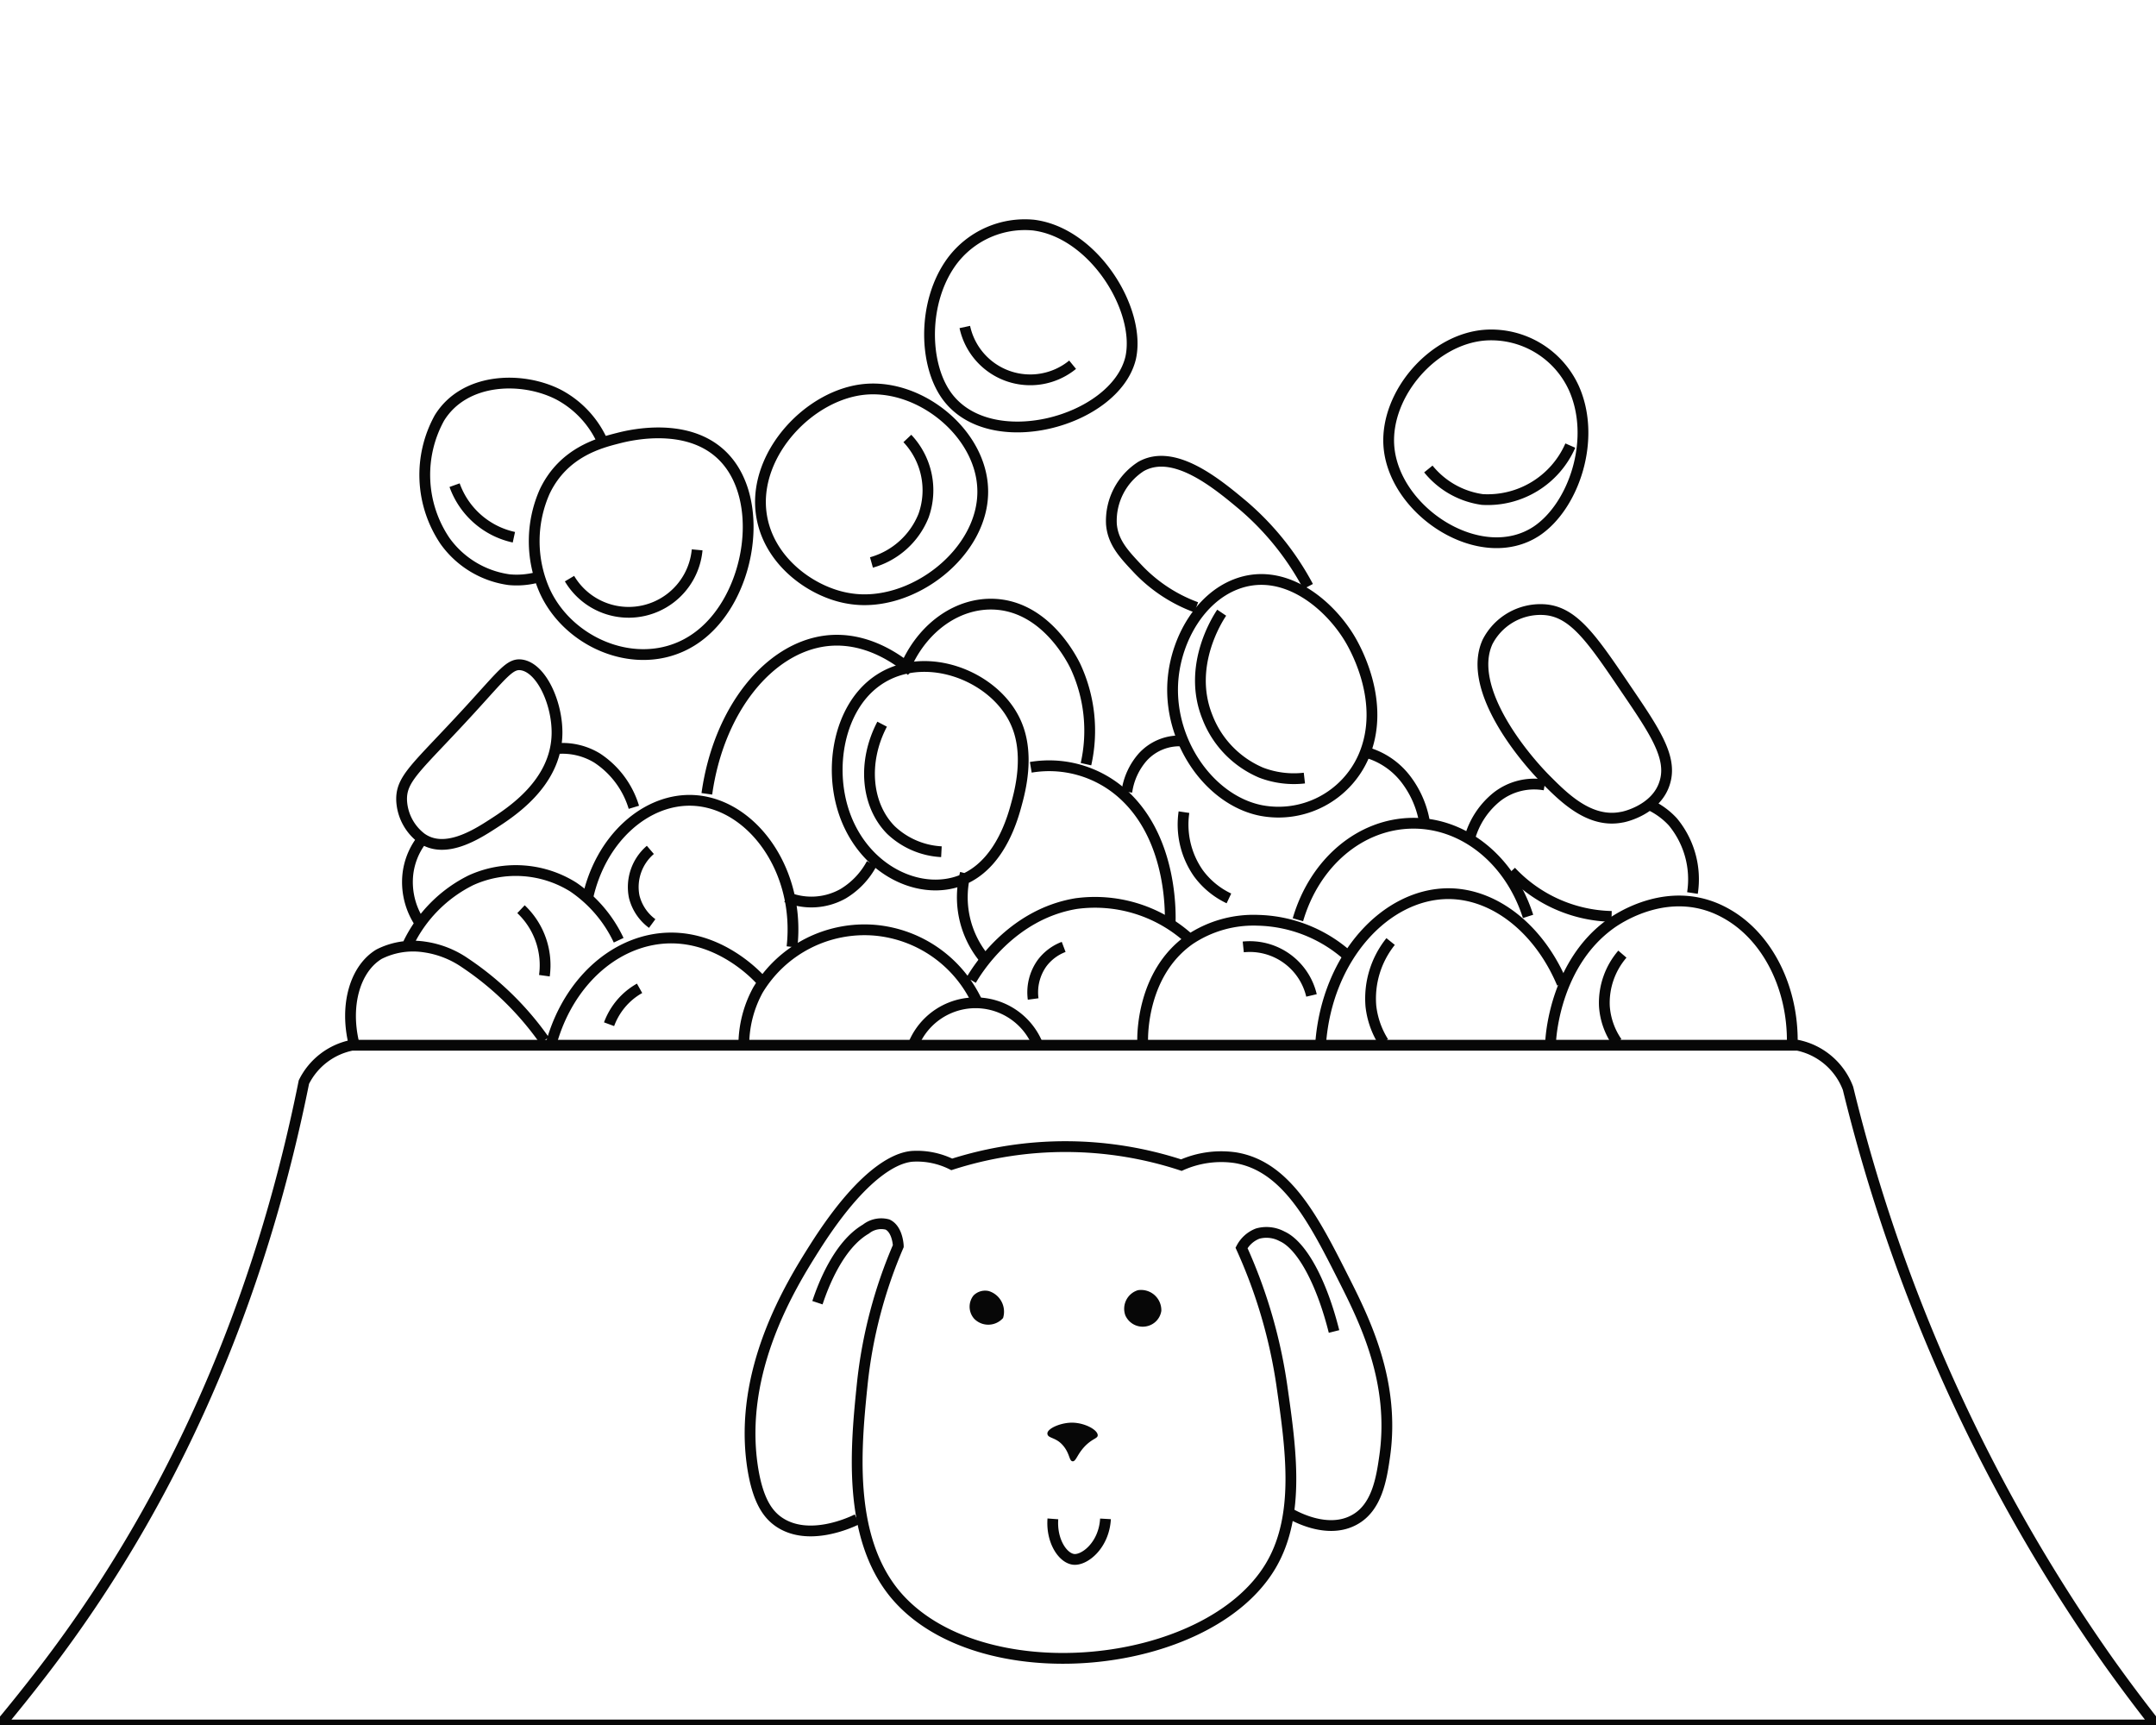 <svg id="Слой_1" data-name="Слой 1" xmlns="http://www.w3.org/2000/svg" viewBox="0 0 200 160"><defs><style>.cls-1{fill:none;stroke:#070707;stroke-miterlimit:10}.cls-2{fill:#070707}</style></defs><title>type</title><path class="cls-1" d="M171.43 100.95a6.38 6.38 0 0 0-4.68-4H32.65a6.37 6.37 0 0 0-4.46 3.42C24.71 117.71 17.74 137.12 4 155q-2 2.6-4 5h200q-2.24-2.84-4.42-5.9a156.47 156.47 0 0 1-24.15-53.15zm-5.17-4.18c.08-5.15-2.29-9.86-6.06-12-5.22-3-10.23.51-10.81.93-5 3.61-5.49 10.11-5.54 10.8"/><path class="cls-1" d="M144.91 91.22c-2.1-5-6.21-8.32-10.54-8.33-5.8 0-11.25 5.85-11.86 13.88m-37.74.03a6.22 6.22 0 0 1 11.53.2"/><path class="cls-1" d="M90.67 93a11.59 11.59 0 0 0-9.55-6.72 11.54 11.54 0 0 0-10.81 5.55A10.68 10.68 0 0 0 69 97.08m1.57-6.17c-.43-.48-4.57-4.91-10.28-3.7-4.35.93-7.92 4.76-9.23 9.87m-.56-.58a28 28 0 0 0-7.33-7.17 8.83 8.83 0 0 0-3.83-1.5 7 7 0 0 0-4.17.67c-2.22 1.33-3.22 4.72-2.33 8.33m24.55-9.62a12.27 12.27 0 0 0-4.22-4.94 10.06 10.06 0 0 0-9.49-.62 12.73 12.73 0 0 0-5.8 5.86m87.26 1.24a13 13 0 0 0-8.44-3.39 10.64 10.64 0 0 0-6.37 1.81c-4.41 3.13-4.35 8.9-4.33 9.5m4.12-9.77a13 13 0 0 0-10.28-3.09c-6.07 1-9.25 6.24-9.75 7.1m35.05-31.78c.43.7 3.58 6 1.32 11.11a8.62 8.62 0 0 1-9.46 4.94c-4.82-.94-8.75-6.54-8.17-12.34.36-3.61 2.48-7.35 5.8-8.64 4.37-1.7 8.53 1.71 10.51 4.93zM67.94 43.4c2.84 4.32 1.37 12-2.9 15.43-4.87 3.93-12.08 1.28-14.5-4a11.37 11.37 0 0 1 0-9.26c1.76-3.67 5.16-4.51 6.85-4.94 1.02-.26 7.49-1.87 10.55 2.77zm74.6 5.86c-5.2 3.43-13.35-1.87-13.71-8-.27-4.75 4.11-9.86 9-10.18A8.43 8.43 0 0 1 146 36c2.11 4.72 0 10.94-3.46 13.26zM95.88 20.88c5.62.71 10 7.89 9 12.34-1.45 5.92-13.18 9.09-17.13 3.39-2.08-3-2.14-8.67.53-12.34a8.43 8.43 0 0 1 7.6-3.39zm-4.72 24.48c-.16-5.12-5.65-9.66-10.81-9.26S69.94 42 70.6 47.51c.54 4.51 4.74 7.46 8.17 8 5.79.98 12.59-4.3 12.39-10.15z"/><path class="cls-1" d="M55.83 40.83a9.16 9.16 0 0 0-4-4.22c-3.38-1.74-8.75-1.61-11.07 2.16a10.94 10.94 0 0 0 .53 11.42 8.78 8.78 0 0 0 5.95 3.58 7.44 7.44 0 0 0 2.49-.19M94.3 74.56c-.33 1.22-1.39 5.15-4.48 6.79-3.55 1.88-8.49.07-10.82-4.35-2.13-4-1.67-9.53 1.05-12.65 4.19-4.8 12.13-2.16 14.23 2.78 1.24 2.87.35 6.21.02 7.43zm1.32-3.39a10.23 10.23 0 0 1 8.17 2.16c5.29 4.33 4.77 12.32 4.74 12.65m-17.24 2.9A8.92 8.92 0 0 1 89.55 81m-16.08 6.83c.79-7.09-3.69-13.21-9-13.58-4.45-.31-8.84 3.51-10 9.26"/><path class="cls-1" d="M65.57 73.63c1.1-7.85 5.78-13.55 11.07-14.19 3.77-.45 6.76 1.8 7.91 2.78M72.95 83.2a6 6 0 0 0 5.27-.31 7.22 7.22 0 0 0 2.64-2.78M141.75 85c-1.68-5.26-6-8.73-10.81-8.64s-9 3.68-10.54 8.95m22.71-28.77a5.52 5.52 0 0 0-5.12 3c-1.94 4.27 3.21 10.57 5.49 12.84 1.62 1.62 4 4 6.95 3.42.13 0 3.23-.65 4-3.21.73-2.34-.94-4.78-3.66-8.78-3.16-4.67-4.87-7.17-7.66-7.27zM51.67 68.1c-.1 4.59-4.33 7.27-6 8.35-1.55 1-4.44 2.81-6.58 1.28a4.66 4.66 0 0 1-1.83-3.42c-.11-2.11 1.39-3.09 6.22-8.35 3.23-3.52 3.83-4.47 4.94-4.28 1.84.32 3.31 3.62 3.25 6.42zm69.68-13.7a25.87 25.87 0 0 0-6-7.49c-2.45-2.05-6.44-5.38-9.51-3.64a6 6 0 0 0-2.74 5.35c.14 1.68 1.15 2.76 2.38 4.07a14.18 14.18 0 0 0 5.49 3.64M157 82.83a8.35 8.35 0 0 0-1.82-6.6 6.92 6.92 0 0 0-2-1.5"/><path class="cls-1" d="M143.29 72.81a5.62 5.62 0 0 0-4.39 1.07 7.49 7.49 0 0 0-2.56 3.85m-4.2-1.5a9.05 9.05 0 0 0-1.65-3.85 7 7 0 0 0-3.66-2.57m-17-1.07a4.6 4.6 0 0 0-3.84 1.5 6.18 6.18 0 0 0-1.46 3.21m-3.79-2.57a14.17 14.17 0 0 0-1-9.13c-.41-.82-2.86-5.53-7.56-5.71-3.26-.12-6.36 2-8 5.42M58.8 74.88a8.34 8.34 0 0 0-3.41-4.57 6.19 6.19 0 0 0-3.9-.86M39.05 78a6.4 6.4 0 0 0-1.22 3.14 6.81 6.81 0 0 0 1 4.28m80.75 54.91c.48.28 3.5 2 6 .67 2.16-1.13 2.58-3.87 2.88-6 .94-6.78-1.8-12.39-3.75-16.25-2.8-5.55-5.34-10.59-10.12-11.37a9.12 9.12 0 0 0-5 .69 34.55 34.55 0 0 0-21.3-.07 7.26 7.26 0 0 0-3.62-.75c-.85.06-4.08.53-9.12 8.5-2.23 3.52-7.06 11.37-5.75 20.25.48 3.21 1.45 4.48 2.46 5.17 2.78 1.89 6.74 0 7.25-.25"/><path class="cls-1" d="M75.83 120.83c.52-1.57 1.95-5.35 4.5-6.83a2.28 2.28 0 0 1 2-.42c.92.43 1 1.9 1 2A43.92 43.92 0 0 0 80 128.25c-.59 5.73-1.45 14.16 3 19.58 7.71 9.32 29.13 7.25 34.92-2.67 2.7-4.63 1.84-10.72 1-16.58a47.3 47.3 0 0 0-3.75-12.83 2.85 2.85 0 0 1 1.5-1.33 3.05 3.05 0 0 1 2.25.25c1.81.8 3.66 4.17 4.83 8.83"/><path class="cls-2" d="M90.38 122.33a1.83 1.83 0 0 0 2.67-.08 2 2 0 0 0-1.33-2.5 1.51 1.51 0 0 0-1.42.42 1.68 1.68 0 0 0 .08 2.16zm14.01-.33a1.8 1.8 0 0 1 1.17-2.33 1.88 1.88 0 0 1 2.17 1.92 1.72 1.72 0 0 1-1.33 1.42 1.76 1.76 0 0 1-2.01-1.01zm-2.56 11.13c0-.5-1.14-1.12-2.25-1.17s-2.43.53-2.42 1 .74.31 1.42 1.08.58 1.47.92 1.5.44-.77 1.33-1.58c.61-.55.99-.55 1-.83z"/><path class="cls-1" d="M97.67 140.88c-.15 2 .87 3.59 1.88 3.75s2.86-1.27 3-3.75m10.78-84.05c-.27.4-3.26 4.87-1.33 9.67a9.18 9.18 0 0 0 5 5.17 8.52 8.52 0 0 0 4 .5m11.5-28.67a7.84 7.84 0 0 0 5 2.83 8.37 8.37 0 0 0 8.17-5m-16.67 46a8.45 8.45 0 0 0-1.83 6 7.88 7.88 0 0 0 1.17 3.33m22.16-8.16a6.93 6.93 0 0 0-1.67 4.83 6.66 6.66 0 0 0 1.17 3.34m-9.83-15.84A13.17 13.17 0 0 0 149.5 85m-39.67-9.67a7.88 7.88 0 0 0 1.34 5.67 7.48 7.48 0 0 0 2.83 2.33m1.33 4.5a5.88 5.88 0 0 1 6.33 4.5m-22.99-4.5a4.5 4.5 0 0 0-2 1.5 4.65 4.65 0 0 0-.83 3.33M81.83 67.17c-1.86 3.55-1.45 7.54.83 9.83a7.36 7.36 0 0 0 4.67 2m-3.16-38.33a7 7 0 0 1 1.5 7.17 7.34 7.34 0 0 1-4.83 4.33m8.66-21.84a6.21 6.21 0 0 0 10 3.5M52.83 53.67A6.38 6.38 0 0 0 64.67 51m-22.5-6a7.54 7.54 0 0 0 5.5 4.83m12.66 29a4.54 4.54 0 0 0-1.5 4.33 4.4 4.4 0 0 0 1.67 2.5m-4 9.34a6.37 6.37 0 0 1 1.5-2.33 6.27 6.27 0 0 1 1.33-1m-11-7.34a7.15 7.15 0 0 1 2.17 6.17"/></svg>